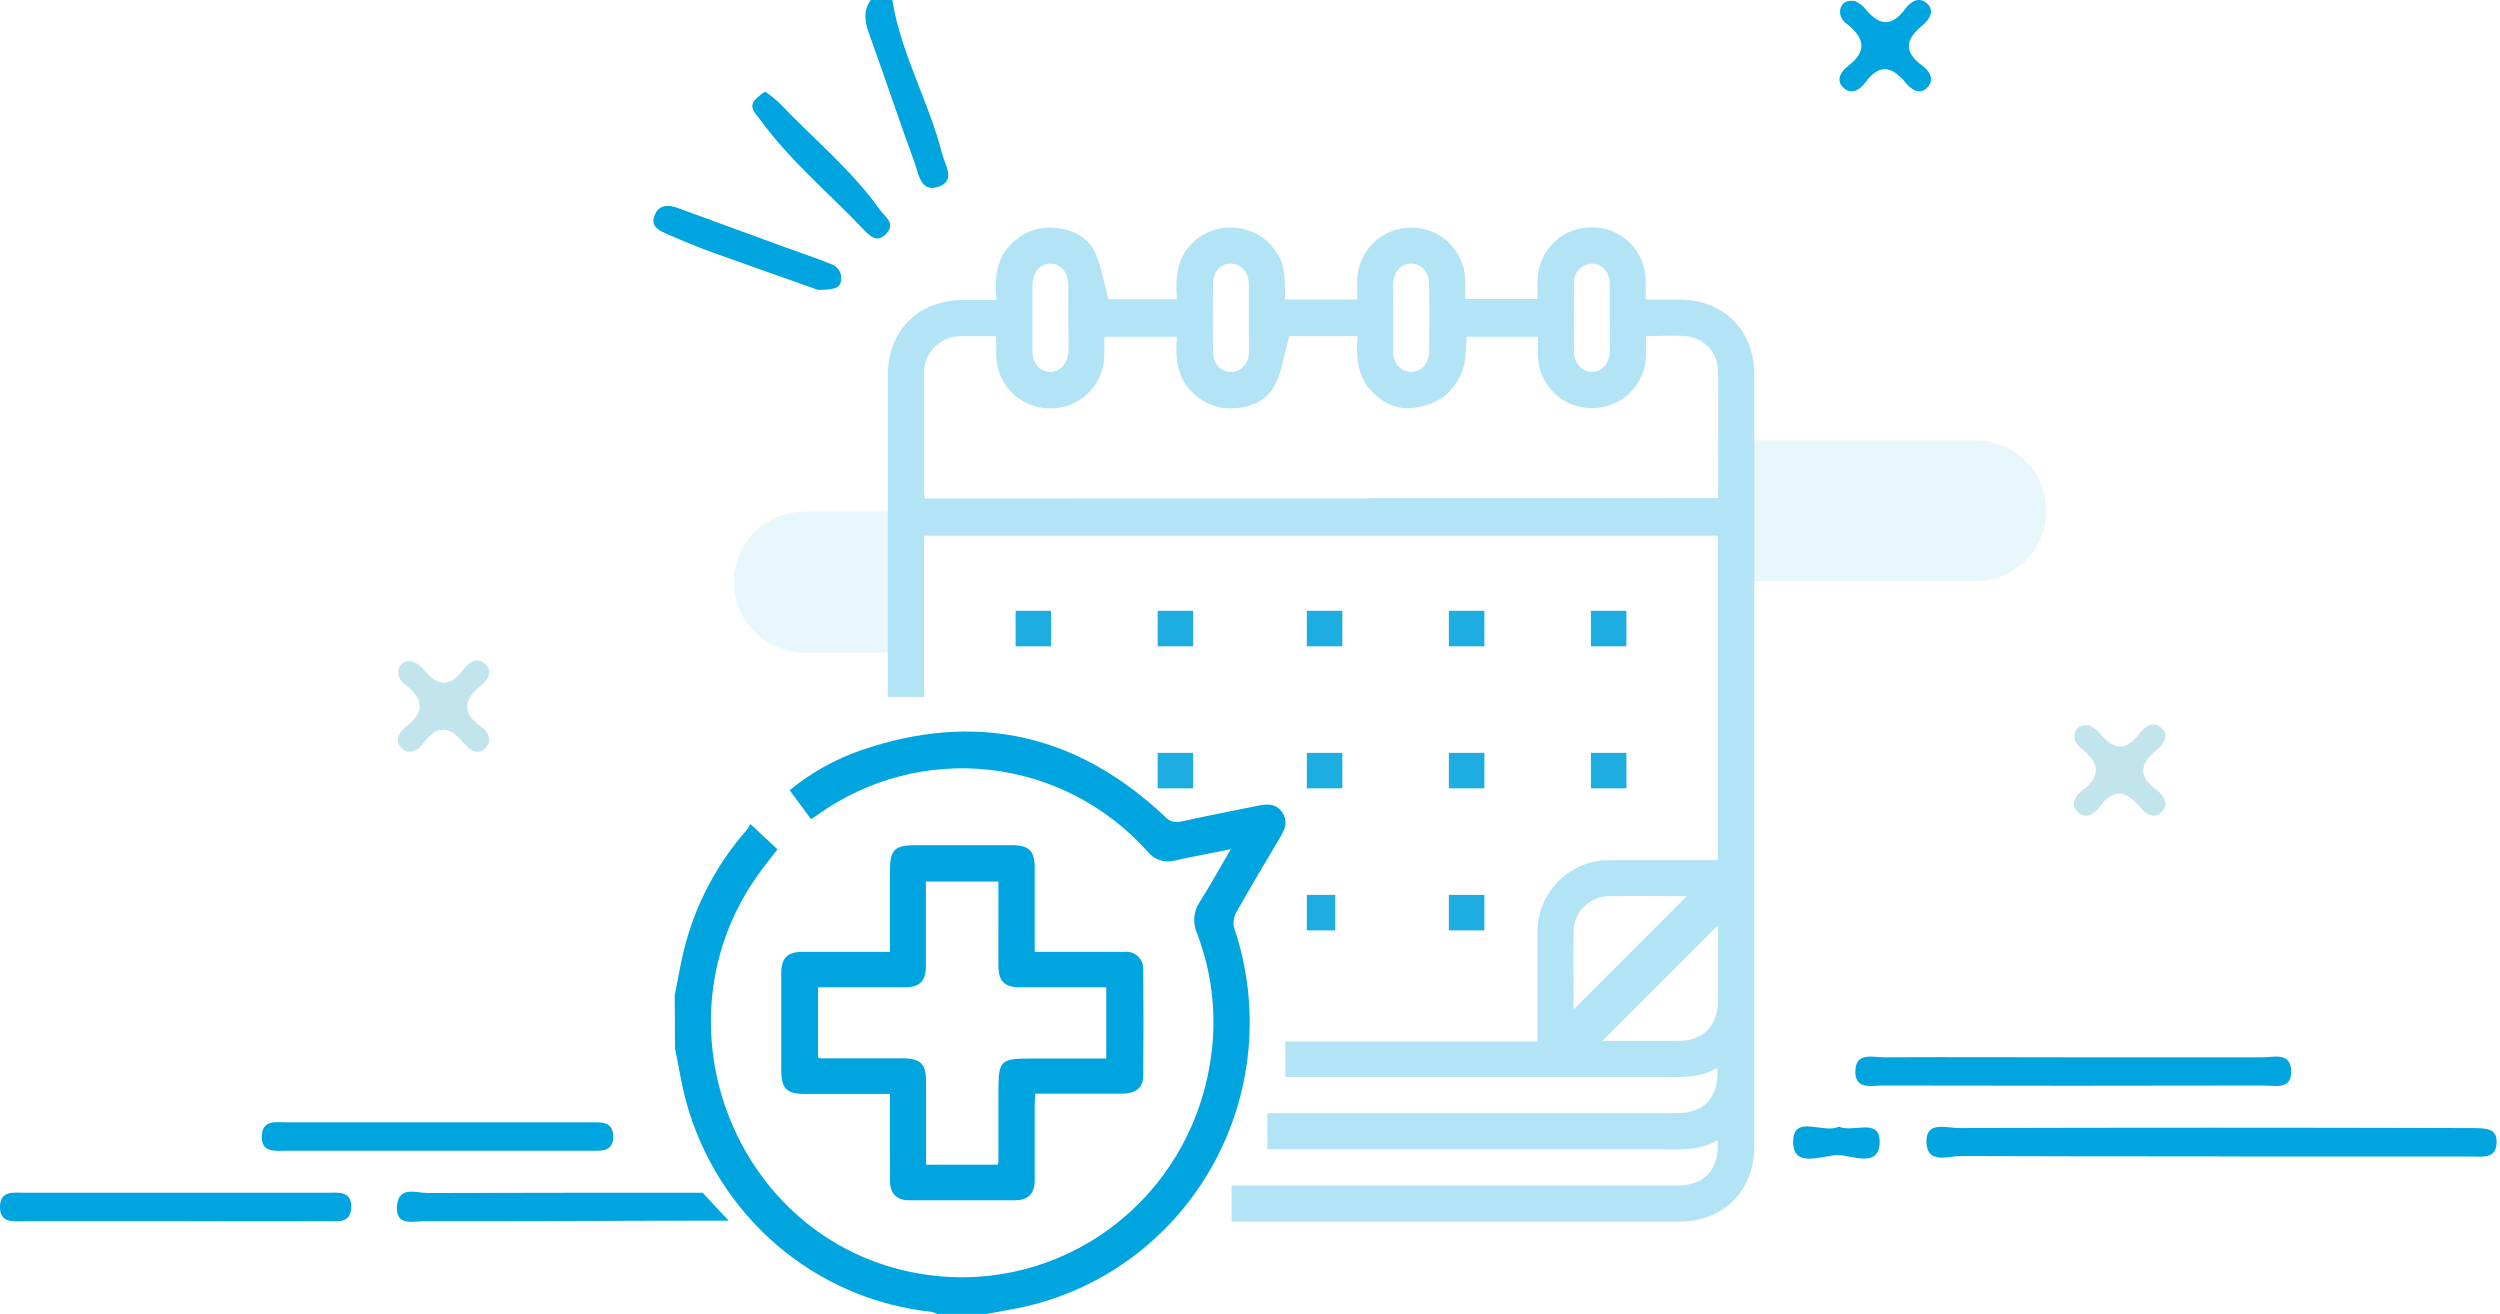 <svg width="352" height="185" viewBox="0 0 352 185" fill="none" xmlns="http://www.w3.org/2000/svg">
<path d="M125.638 0C126.848 7.57 130.778 14.26 132.638 21.61C133.068 23.28 134.638 25.45 132.108 26.3C129.578 27.15 129.348 24.42 128.778 22.9C126.598 17.02 124.658 11.05 122.508 5.15C121.858 3.35 121.378 1.69 122.618 0H125.638Z" fill="#00A5DF"/>
<path d="M311.354 162.82C299.584 162.82 287.814 162.82 276.044 162.77C274.314 162.77 271.404 163.94 271.244 160.93C271.084 157.73 274.074 158.84 275.774 158.83C299.474 158.763 323.178 158.763 346.884 158.83C347.384 158.83 347.884 158.83 348.384 158.83C349.864 158.9 351.634 158.73 351.524 160.95C351.414 163.17 349.584 162.84 348.154 162.84C337.548 162.84 326.938 162.84 316.324 162.84L311.354 162.82Z" fill="#00A5DF"/>
<path d="M292.152 148.87C300.932 148.87 309.722 148.87 318.502 148.87C320.112 148.87 322.652 148.05 322.592 150.97C322.592 153.47 320.272 152.84 318.752 152.84C300.858 152.88 282.965 152.88 265.072 152.84C263.562 152.84 261.292 153.47 261.232 150.98C261.162 148.06 263.692 148.88 265.312 148.87C274.262 148.82 283.202 148.87 292.152 148.87Z" fill="#00A5DF"/>
<path d="M61.233 162.027C54.233 162.027 47.323 162.027 40.363 162.027C38.783 162.027 36.673 162.387 36.873 159.787C37.043 157.617 38.953 158.037 40.353 158.027C54.593 158.027 68.836 158.027 83.083 158.027C84.523 158.027 86.333 157.787 86.343 160.027C86.353 162.267 84.543 162.027 83.093 162.027C75.813 162.037 68.523 162.017 61.233 162.027Z" fill="#00A5DF"/>
<path d="M24.463 171.936C17.463 171.936 10.553 171.936 3.593 171.936C2.053 171.936 -0.087 172.396 0.003 169.796C0.083 167.586 2.003 167.936 3.393 167.936C17.633 167.936 31.876 167.936 46.123 167.936C47.543 167.936 49.423 167.626 49.463 169.836C49.463 172.436 47.363 171.916 45.823 171.926C38.703 171.996 31.583 171.936 24.463 171.936Z" fill="#00A5DF"/>
<path d="M98.922 167.936L102.602 171.866C88.362 171.866 74.122 171.966 59.892 171.936C58.282 171.936 55.672 172.736 55.892 169.816C56.112 166.896 58.612 167.986 60.222 167.976C73.092 167.936 86.012 167.936 98.922 167.936Z" fill="#00A5DF"/>
<path d="M115.189 40.82C110.799 39.26 105.509 37.41 100.189 35.5C98.189 34.77 96.189 33.94 94.189 33.07C92.999 32.55 91.459 32 92.189 30.27C92.799 28.76 94.189 28.81 95.559 29.33C100.559 31.17 105.489 32.97 110.449 34.78C112.619 35.57 114.819 36.3 116.959 37.16C117.444 37.304 117.86 37.62 118.129 38.049C118.398 38.478 118.501 38.99 118.419 39.49C118.279 40.71 117.209 40.76 115.189 40.82Z" fill="#00A5DF"/>
<path d="M107.728 12.9C108.433 13.38 109.101 13.912 109.728 14.49C114.458 19.49 119.888 23.89 123.918 29.57C124.648 30.57 126.128 31.44 124.808 32.89C123.488 34.34 122.418 33.18 121.508 32.23C116.638 27.12 111.168 22.56 106.988 16.79C106.418 16 105.508 15.31 106.158 14.22C106.618 13.71 107.147 13.265 107.728 12.9V12.9Z" fill="#00A5DF"/>
<path d="M58.154 93.142C58.647 93.366 59.097 93.674 59.484 94.052C61.384 96.482 63.204 97.052 65.284 94.212C65.964 93.292 67.124 92.452 68.284 93.452C69.444 94.452 68.724 95.682 67.824 96.452C65.424 98.392 64.824 100.172 67.664 102.252C68.594 102.932 69.434 104.082 68.434 105.252C67.434 106.422 66.194 105.692 65.434 104.792C63.484 102.392 61.704 101.792 59.614 104.642C58.934 105.562 57.784 106.402 56.614 105.402C55.444 104.402 56.144 103.132 57.074 102.402C60.074 100.172 59.484 98.252 56.884 96.242C56.542 95.996 56.29 95.645 56.166 95.243C56.041 94.841 56.051 94.409 56.194 94.012C56.524 93.272 57.094 93.022 58.154 93.142Z" fill="#C1E4ED"/>
<path d="M261.154 0.142C261.647 0.366 262.097 0.674 262.484 1.052C264.384 3.482 266.204 4.052 268.284 1.212C268.964 0.292 270.124 -0.548 271.284 0.452C272.444 1.452 271.724 2.682 270.824 3.452C268.424 5.392 267.824 7.172 270.664 9.252C271.594 9.932 272.434 11.082 271.434 12.252C270.434 13.422 269.194 12.692 268.434 11.792C266.484 9.392 264.704 8.792 262.614 11.642C261.934 12.562 260.784 13.402 259.614 12.402C258.444 11.402 259.144 10.132 260.074 9.402C263.074 7.172 262.484 5.252 259.884 3.242C259.542 2.996 259.29 2.645 259.166 2.243C259.041 1.841 259.051 1.409 259.194 1.012C259.524 0.272 260.094 0.022 261.154 0.142Z" fill="#00A5DF"/>
<path d="M294.154 102.142C294.647 102.366 295.097 102.674 295.484 103.052C297.384 105.482 299.204 106.052 301.284 103.212C301.964 102.292 303.124 101.452 304.284 102.452C305.444 103.452 304.724 104.682 303.824 105.452C301.424 107.392 300.824 109.172 303.664 111.252C304.594 111.932 305.434 113.082 304.434 114.252C303.434 115.422 302.194 114.692 301.434 113.792C299.484 111.392 297.704 110.792 295.614 113.642C294.934 114.562 293.784 115.402 292.614 114.402C291.444 113.402 292.144 112.132 293.074 111.402C296.074 109.172 295.484 107.252 292.884 105.242C292.542 104.996 292.29 104.645 292.166 104.243C292.041 103.841 292.051 103.409 292.194 103.012C292.524 102.272 293.094 102.022 294.154 102.142Z" fill="#C1E4ED"/>
<path d="M258.913 158.63C260.913 159.53 264.563 157.36 264.653 160.63C264.753 164.54 260.853 162.72 258.853 162.63C256.643 162.63 252.423 164.63 252.473 160.72C252.523 156.81 256.813 159.72 258.913 158.63Z" fill="#00A5DF"/>
<path d="M242 62H278.19C280.818 62 283.339 63.044 285.197 64.903C287.056 66.761 288.1 69.282 288.1 71.91V71.91C288.1 74.538 287.056 77.059 285.197 78.917C283.339 80.776 280.818 81.82 278.19 81.82H242V62Z" fill="#B3E4F5" fill-opacity="0.32"/>
<path d="M126.648 91.87H113.228C110.6 91.87 108.079 90.826 106.221 88.968C104.362 87.109 103.318 84.588 103.318 81.96C103.318 79.332 104.362 76.811 106.221 74.953C108.079 73.094 110.6 72.05 113.228 72.05H126.648V91.87Z" fill="#B3E4F5" fill-opacity="0.32"/>
<path d="M95 140.146C95.429 138.024 95.776 135.885 96.296 133.779C97.845 127.5 100.879 121.696 105.136 116.867C105.334 116.603 105.511 116.324 105.665 116.031L109.47 119.591C108.719 120.56 107.968 121.488 107.258 122.449C90.972 144.174 104.014 175.926 130.708 179.519C139.812 180.764 149.037 178.376 156.432 172.858C163.827 167.341 168.811 159.127 170.33 149.956C171.422 143.736 170.808 137.331 168.555 131.439C168.227 130.721 168.091 129.927 168.16 129.138C168.23 128.349 168.502 127.593 168.951 126.944C170.42 124.638 171.733 122.231 173.293 119.574C170.437 120.142 167.911 120.602 165.41 121.162C164.728 121.353 164.005 121.339 163.331 121.121C162.656 120.902 162.059 120.49 161.613 119.934C155.838 113.461 147.919 109.355 139.356 108.393C130.793 107.431 122.178 109.679 115.141 114.711C114.885 114.895 114.612 115.062 114.2 115.338L111.179 111.26C114.178 108.808 117.578 106.905 121.224 105.637C137.282 100.139 151.534 103.239 163.982 114.937C164.26 115.274 164.628 115.523 165.043 115.653C165.457 115.784 165.9 115.79 166.318 115.672C170.008 114.837 173.747 114.135 177.445 113.383C178.65 113.14 179.781 113.249 180.54 114.377C181.3 115.505 181.027 116.566 180.383 117.661C178.237 121.262 176.091 124.863 174.036 128.523C173.683 129.186 173.592 129.959 173.78 130.687C175.646 136.213 176.325 142.079 175.771 147.891C175.218 153.704 173.444 159.33 170.569 164.393C167.694 169.456 163.784 173.839 159.1 177.249C154.417 180.658 149.068 183.016 143.412 184.164C141.926 184.474 140.432 184.708 138.946 185H131.988C131.723 184.874 131.447 184.776 131.162 184.708C123.142 183.86 115.558 180.588 109.399 175.319C103.24 170.049 98.789 163.026 96.626 155.162C95.933 152.655 95.561 150.09 95.041 147.558L95 140.146Z" fill="#00A5DF"/>
<path d="M180.928 42.169H191.089C191.089 41.28 191.089 40.399 191.089 39.527C191.099 38.534 191.305 37.553 191.695 36.64C192.084 35.727 192.649 34.9 193.358 34.206C194.066 33.512 194.904 32.964 195.824 32.594C196.744 32.224 197.728 32.04 198.719 32.051C200.715 32.035 202.636 32.814 204.059 34.216C205.482 35.618 206.291 37.528 206.308 39.527C206.308 40.358 206.308 41.188 206.308 42.102H216.485C216.485 41.272 216.485 40.349 216.485 39.477C216.496 38.482 216.703 37.499 217.094 36.585C217.485 35.67 218.052 34.842 218.763 34.147C219.475 33.453 220.316 32.905 221.239 32.537C222.161 32.169 223.148 31.986 224.141 32.001C226.119 31.992 228.022 32.762 229.439 34.145C230.855 35.528 231.672 37.413 231.714 39.394C231.714 40.225 231.714 41.056 231.714 42.177H236.499C242.654 42.177 247 46.513 247 52.669C247 88.932 247 125.206 247 161.492C247 167.639 242.654 171.992 236.516 172C215.98 172 195.44 172 174.898 172H173.405V166.916H236.184C240.025 166.916 242.131 164.598 241.841 160.545C239.087 162.148 236.11 161.816 233.173 161.816H178.44V156.732H236.151C239.983 156.732 242.098 154.397 241.791 150.343C239.154 151.93 236.276 151.631 233.439 151.631H180.978V146.647H216.477V144.753C216.477 140.242 216.477 135.74 216.477 131.229C216.472 129.901 216.728 128.586 217.232 127.358C217.736 126.13 218.476 125.014 219.412 124.074C220.348 123.134 221.46 122.388 222.684 121.879C223.908 121.371 225.221 121.11 226.546 121.111C231.1 121.111 235.67 121.111 240.207 121.111H241.866V75.422H130.101V98.125H125V96.464C125 81.937 125 67.411 125 52.885C125 46.522 129.288 42.243 135.658 42.235H140.286C140.004 38.962 140.286 35.955 142.999 33.787C144.474 32.542 146.375 31.923 148.299 32.059C150.787 32.209 153.001 33.214 154.105 35.382C155.1 37.384 155.407 39.718 156.07 42.127H165.708C165.451 38.987 165.708 36.021 168.329 33.82C169.758 32.606 171.591 31.974 173.463 32.051C174.658 32.063 175.834 32.359 176.892 32.915C177.95 33.471 178.862 34.271 179.551 35.249C181.069 37.259 180.928 39.668 180.928 42.169ZM241.907 70.139C241.907 64.083 241.957 58.201 241.907 52.32C241.914 51.08 241.458 49.882 240.63 48.961C239.802 48.039 238.66 47.46 237.428 47.336C235.604 47.153 233.754 47.336 231.763 47.336C231.763 48.274 231.763 49.113 231.763 49.944C231.758 50.939 231.557 51.924 231.171 52.841C230.785 53.758 230.222 54.59 229.515 55.289C228.808 55.988 227.97 56.541 227.049 56.915C226.128 57.289 225.143 57.478 224.149 57.47C222.15 57.488 220.224 56.711 218.796 55.31C217.367 53.908 216.551 51.997 216.527 49.994C216.527 49.163 216.527 48.249 216.527 47.41H206.524C206.342 49.072 206.466 50.733 205.927 52.154C205.387 53.63 204.455 54.932 203.231 55.917C201.913 56.761 200.416 57.287 198.86 57.454C197.934 57.547 196.999 57.437 196.119 57.131C195.24 56.825 194.437 56.332 193.768 55.684C191.163 53.524 190.881 50.559 191.147 47.327H181.534C180.837 49.819 180.53 52.162 179.535 54.164C178.448 56.34 176.217 57.354 173.729 57.487C171.808 57.616 169.912 56.997 168.437 55.759C165.75 53.591 165.443 50.584 165.708 47.41H155.498C155.498 48.299 155.498 49.072 155.498 49.903C155.505 50.911 155.31 51.91 154.925 52.842C154.541 53.773 153.974 54.619 153.258 55.328C152.543 56.037 151.693 56.595 150.758 56.97C149.824 57.346 148.824 57.53 147.817 57.512C146.824 57.512 145.84 57.316 144.922 56.934C144.004 56.553 143.171 55.994 142.469 55.289C141.767 54.585 141.211 53.749 140.832 52.829C140.453 51.908 140.259 50.923 140.261 49.928C140.261 49.097 140.261 48.266 140.261 47.336C138.545 47.336 137.018 47.336 135.492 47.336C134.774 47.304 134.057 47.422 133.387 47.683C132.717 47.944 132.108 48.342 131.6 48.852C131.092 49.361 130.696 49.971 130.436 50.643C130.177 51.314 130.06 52.032 130.093 52.752C130.093 58.26 130.093 63.775 130.093 69.283C130.114 69.587 130.156 69.89 130.217 70.188L241.907 70.139ZM221.57 142.111L237.486 126.186C234.053 126.186 230.295 126.12 226.546 126.186C225.251 126.186 224.006 126.692 223.076 127.596C222.147 128.5 221.607 129.732 221.57 131.029C221.495 134.859 221.57 138.664 221.57 142.111ZM225.617 146.555C229.209 146.555 232.759 146.555 236.3 146.555C239.842 146.555 241.874 144.412 241.899 140.865C241.899 137.692 241.899 134.51 241.899 131.337C241.886 131.009 241.855 130.682 241.808 130.357L225.617 146.555ZM150.414 44.752C150.414 43.174 150.414 41.587 150.414 40.001C150.414 38.414 149.319 37.126 147.925 37.118C146.532 37.11 145.437 38.273 145.379 39.976C145.379 43.149 145.379 46.314 145.379 49.479C145.379 51.19 146.466 52.353 147.867 52.361C149.269 52.37 150.356 51.207 150.422 49.504C150.488 47.801 150.414 46.339 150.414 44.752ZM175.827 44.893C175.827 43.232 175.827 41.62 175.827 39.984C175.827 38.347 174.716 37.118 173.281 37.118C171.846 37.118 170.793 38.281 170.793 39.992C170.759 43.166 170.759 46.333 170.793 49.495C170.793 51.207 171.896 52.37 173.331 52.361C174.765 52.353 175.819 51.198 175.869 49.487C175.86 47.959 175.827 46.43 175.827 44.893V44.893ZM196.148 44.586C196.148 46.247 196.148 47.859 196.148 49.495C196.148 51.132 197.251 52.361 198.686 52.361C200.121 52.361 201.174 51.198 201.224 49.495C201.257 46.322 201.257 43.154 201.224 39.992C201.224 38.281 200.121 37.118 198.686 37.118C197.251 37.118 196.198 38.281 196.148 39.992C196.115 41.521 196.148 43.049 196.148 44.586V44.586ZM226.654 44.761C226.654 43.174 226.654 41.587 226.654 40.009C226.654 38.297 225.568 37.135 224.166 37.118C223.808 37.128 223.456 37.211 223.131 37.362C222.806 37.513 222.516 37.729 222.278 37.997C222.039 38.264 221.858 38.578 221.745 38.918C221.632 39.258 221.589 39.618 221.62 39.976C221.575 43.138 221.575 46.306 221.62 49.479C221.62 51.14 222.698 52.353 224.108 52.361C225.518 52.37 226.596 51.215 226.663 49.512C226.729 47.809 226.654 46.339 226.654 44.761Z" fill="#B3E4F5"/>
<path d="M125.305 154.03C121.219 154.03 117.299 154.03 113.379 154.03C110.749 154.03 110 153.287 110 150.672C110 146.137 110 141.602 110 137.067C110 134.877 110.832 134.027 113.054 134.019H125.305C125.305 130.088 125.305 126.305 125.305 122.514C125.305 119.678 125.987 119 128.834 119H142.541C144.854 119 145.687 119.817 145.687 122.113C145.687 126.011 145.687 129.917 145.687 134.019H149.548C152.469 134.019 155.374 134.019 158.312 134.019C158.656 133.982 159.005 134.019 159.333 134.126C159.661 134.234 159.962 134.411 160.215 134.644C160.467 134.877 160.665 135.161 160.795 135.476C160.924 135.791 160.983 136.13 160.967 136.47C161.011 141.471 161.011 146.477 160.967 151.489C160.967 153.123 159.926 153.94 158.17 153.989C154.084 153.989 149.998 153.989 145.762 153.989C145.762 154.561 145.687 155.068 145.687 155.566C145.687 159.113 145.687 162.659 145.687 166.189C145.687 168.077 144.763 168.992 142.865 169C137.933 169 132.992 169 128.043 169C126.245 169 125.322 168.052 125.313 166.279C125.288 162.316 125.305 158.304 125.305 154.03ZM140.452 163.983C140.507 163.854 140.549 163.72 140.577 163.582C140.577 160.314 140.577 157.119 140.577 153.883C140.577 149.217 140.76 149.038 145.462 149.038H155.765V139.02H143.564C141.467 139.02 140.593 138.137 140.577 136.062C140.56 133.986 140.577 131.976 140.577 129.958V124.123H130.365C130.365 128.152 130.365 132.066 130.365 135.972C130.365 138.153 129.533 139.011 127.311 139.02H115.177V148.874C115.288 148.939 115.408 148.986 115.534 149.013H127.003C129.641 149.013 130.39 149.757 130.39 152.363V163.991L140.452 163.983Z" fill="#00A5DF"/>
<path d="M143 91V86H148V91H143Z" fill="#1DADE0"/>
<path d="M168 91H163V86H168V91Z" fill="#1DADE0"/>
<path d="M189 86V91H184V86H189Z" fill="#1DADE0"/>
<path d="M204 91V86H209V91H204Z" fill="#1DADE0"/>
<path d="M224 91V86H229V91H224Z" fill="#1DADE0"/>
<path d="M163 106H168V111H163V106Z" fill="#1DADE0"/>
<path d="M189 106V111H184V106H189Z" fill="#1DADE0"/>
<path d="M209 106V111H204V106H209Z" fill="#1DADE0"/>
<path d="M229 106V111H224V106H229Z" fill="#1DADE0"/>
<path d="M184 131V126H188V131H184Z" fill="#1DADE0"/>
<path d="M209 131H204V126H209V131Z" fill="#1DADE0"/>
</svg>